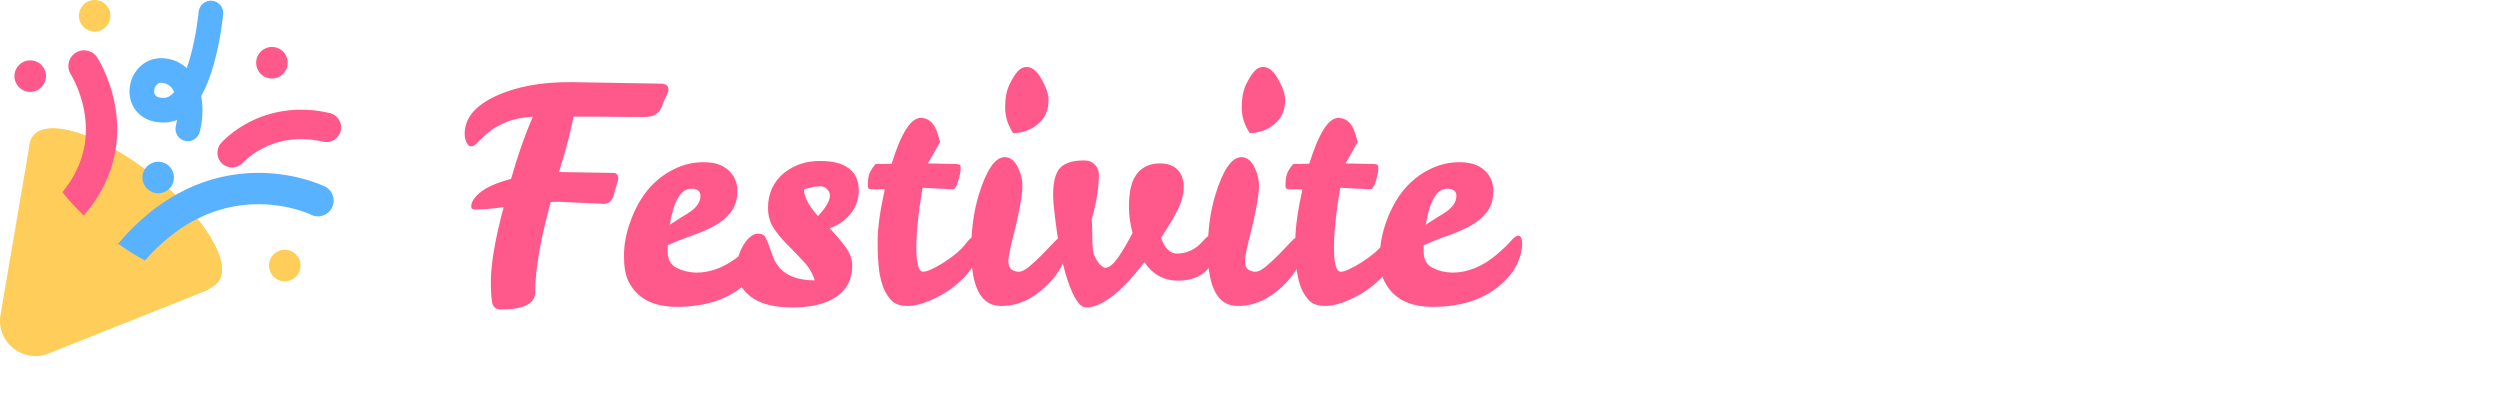 <svg width="336" height="54" viewBox="0 0 336 54" fill="none" xmlns="http://www.w3.org/2000/svg">
<g clip-path="url(#clip0_5106_520)">
<path d="M4.029 12.353C4.311 12.357 4.59 12.306 4.852 12.201C5.113 12.097 5.351 11.941 5.551 11.744C5.752 11.546 5.911 11.311 6.02 11.051C6.129 10.792 6.185 10.513 6.185 10.232C6.185 9.95 6.129 9.672 6.02 9.412C5.911 9.152 5.752 8.917 5.551 8.72C5.351 8.522 5.113 8.367 4.852 8.262C4.59 8.157 4.311 8.106 4.029 8.11C2.871 8.128 1.94 9.073 1.94 10.232C1.94 11.391 2.871 12.335 4.029 12.353ZM36.518 10.555C36.799 10.558 37.078 10.506 37.338 10.401C37.599 10.296 37.836 10.14 38.036 9.943C38.236 9.746 38.394 9.511 38.502 9.251C38.611 8.992 38.667 8.714 38.667 8.433C38.666 8.152 38.611 7.874 38.502 7.615C38.394 7.356 38.235 7.121 38.035 6.923C37.835 6.726 37.598 6.571 37.338 6.466C37.077 6.361 36.798 6.308 36.517 6.312C35.358 6.33 34.428 7.275 34.428 8.434C34.428 9.593 35.359 10.537 36.518 10.555Z" fill="#FF598B"/>
<path d="M38.239 37.808C38.521 37.813 38.8 37.761 39.062 37.657C39.323 37.552 39.561 37.397 39.761 37.199C39.962 37.002 40.121 36.766 40.23 36.507C40.338 36.247 40.394 35.968 40.394 35.687C40.394 35.406 40.338 35.127 40.23 34.867C40.121 34.608 39.961 34.372 39.761 34.175C39.56 33.978 39.322 33.822 39.061 33.718C38.8 33.613 38.52 33.562 38.239 33.566C37.08 33.584 36.15 34.528 36.15 35.688C36.15 36.847 37.08 37.791 38.239 37.808ZM12.694 4.243C12.974 4.246 13.253 4.194 13.514 4.089C13.774 3.984 14.011 3.829 14.211 3.631C14.411 3.434 14.57 3.199 14.678 2.94C14.787 2.681 14.843 2.402 14.843 2.121C14.843 1.841 14.787 1.562 14.678 1.303C14.57 1.044 14.411 0.809 14.211 0.612C14.011 0.414 13.774 0.259 13.514 0.154C13.253 0.049 12.974 -0.003 12.694 0C11.534 0.018 10.604 0.962 10.604 2.121C10.604 3.281 11.534 4.225 12.694 4.243Z" fill="#FFCD59"/>
<path d="M25.244 18.974C24.992 18.974 24.744 18.917 24.518 18.807C24.292 18.696 24.094 18.536 23.939 18.338C23.784 18.14 23.676 17.909 23.624 17.663C23.572 17.416 23.576 17.162 23.637 16.918C23.703 16.652 23.757 16.386 23.798 16.12C23.3 16.325 22.771 16.44 22.234 16.461C21.27 16.497 20.408 16.335 19.672 15.979C18.952 15.634 18.352 15.08 17.951 14.389C17.16 13.018 17.228 11.216 18.123 9.796C18.977 8.44 20.422 7.707 21.989 7.827C23.197 7.921 24.255 8.373 25.102 9.149C25.256 8.713 25.404 8.247 25.545 7.751C26.41 4.696 26.696 1.628 26.698 1.597C26.718 1.381 26.78 1.17 26.881 0.977C26.982 0.785 27.12 0.614 27.287 0.475C27.454 0.336 27.647 0.231 27.855 0.166C28.062 0.101 28.28 0.078 28.497 0.098C28.934 0.138 29.338 0.35 29.619 0.687C29.9 1.024 30.035 1.46 29.996 1.897C29.984 2.034 29.679 5.305 28.73 8.655C28.251 10.347 27.684 11.777 27.043 12.918C27.09 13.172 27.128 13.433 27.156 13.701C27.29 14.992 27.183 16.383 26.849 17.721C26.759 18.078 26.552 18.396 26.262 18.623C25.971 18.85 25.613 18.974 25.244 18.974ZM21.64 11.124C21.468 11.124 21.167 11.175 20.924 11.56C20.692 11.929 20.646 12.432 20.819 12.732C21.048 13.13 21.724 13.165 22.107 13.15C22.541 13.134 22.985 12.861 23.421 12.365C23.348 12.213 23.263 12.068 23.165 11.932C22.805 11.432 22.35 11.177 21.732 11.129C21.709 11.127 21.677 11.124 21.64 11.124Z" fill="#59B2FF"/>
<path d="M20.483 23.511C13.615 18.097 6.437 15.752 4.45 18.273C4.263 18.512 4.126 18.787 4.046 19.08C4.034 19.116 4.024 19.152 4.018 19.189V19.194C3.991 19.307 3.971 19.421 3.958 19.537L0.07 42.301C-0.552 45.957 3.067 48.884 6.512 47.512L27.597 39.11C27.968 38.962 28.883 38.397 29.134 38.085C29.2 38.02 29.262 37.951 29.32 37.878C31.306 35.358 27.349 28.925 20.483 23.51V23.511Z" fill="#FFCD59"/>
<path d="M29.317 37.88C31.305 35.358 27.35 28.924 20.483 23.511C13.615 18.097 6.436 15.753 4.448 18.274C2.461 20.796 6.416 27.23 13.283 32.643C20.15 38.057 27.329 40.401 29.317 37.88Z" fill="#FFCD59"/>
<path d="M28.118 36.411C29.75 34.341 26.156 28.788 20.091 24.007C14.027 19.226 7.787 17.028 6.156 19.097C4.525 21.167 8.118 26.72 14.183 31.501C20.247 36.282 26.487 38.481 28.118 36.411Z" fill="#FFCD59"/>
<path d="M21.23 25.98C21.511 25.983 21.79 25.931 22.05 25.826C22.311 25.721 22.548 25.565 22.748 25.368C22.948 25.171 23.107 24.936 23.215 24.676C23.323 24.417 23.379 24.139 23.379 23.858C23.379 23.577 23.323 23.299 23.215 23.04C23.107 22.781 22.948 22.546 22.748 22.348C22.548 22.151 22.311 21.995 22.05 21.89C21.79 21.785 21.511 21.733 21.23 21.737C20.071 21.754 19.141 22.699 19.141 23.858C19.141 25.017 20.071 25.962 21.23 25.98Z" fill="#59B2FF"/>
<path d="M32.671 21.852L32.686 21.835C32.706 21.814 32.742 21.776 32.793 21.723C32.954 21.564 33.121 21.411 33.295 21.265C33.932 20.731 34.629 20.273 35.371 19.898C37.185 18.98 39.886 18.231 43.428 19.048C44.493 19.294 45.554 18.63 45.8 17.566C46.045 16.501 45.381 15.44 44.317 15.194C39.732 14.137 36.086 15.104 33.585 16.37C32.569 16.883 31.616 17.511 30.745 18.242C30.483 18.461 30.231 18.692 29.99 18.934C29.896 19.028 29.805 19.125 29.716 19.223L29.694 19.247L29.687 19.256L29.683 19.26L29.682 19.261C29.681 19.262 29.68 19.263 31.179 20.553L29.68 19.263C28.986 20.091 29.084 21.323 29.901 22.03C30.718 22.737 31.951 22.658 32.671 21.852ZM13.08 7.746C12.932 7.512 12.74 7.309 12.514 7.149C12.288 6.989 12.033 6.876 11.763 6.815C11.493 6.754 11.213 6.747 10.941 6.794C10.668 6.841 10.407 6.942 10.173 7.09C9.939 7.237 9.737 7.43 9.577 7.656C9.417 7.882 9.304 8.137 9.243 8.407C9.182 8.677 9.175 8.956 9.222 9.229C9.269 9.501 9.369 9.762 9.517 9.996C9.593 10.118 11.161 12.658 11.482 16.135C11.81 19.668 10.772 22.916 8.392 25.828C9.194 26.846 10.158 27.905 11.26 28.964C12.784 27.202 13.931 25.31 14.684 23.307C15.611 20.843 15.939 18.231 15.659 15.543C15.214 11.267 13.354 8.18 13.08 7.746Z" fill="#FF598B"/>
<path d="M39.446 28.044C40.521 28.322 41.281 28.625 41.609 28.766C41.993 29.002 42.442 29.109 42.891 29.073C43.339 29.037 43.765 28.859 44.106 28.566C44.332 28.37 44.514 28.13 44.641 27.859C44.768 27.589 44.836 27.294 44.842 26.996C44.849 26.546 44.713 26.105 44.454 25.737C44.194 25.369 43.825 25.093 43.398 24.949C42.392 24.503 38.579 22.994 33.539 23.262C30.147 23.442 26.885 24.382 23.844 26.057C20.965 27.644 18.291 29.892 15.864 32.76C17.022 33.584 18.228 34.338 19.476 35.018C23.575 30.347 28.303 27.815 33.572 27.48C35.547 27.361 37.529 27.551 39.446 28.044Z" fill="#59B2FF"/>
</g>
<path d="M67.691 27.84C66.144 28.053 64.864 28.16 63.851 28.16C63.504 28.16 63.331 28.027 63.331 27.76C63.331 27.147 63.744 26.507 64.571 25.84C65.424 25.147 66.797 24.547 68.691 24.04C69.544 21 70.517 18.213 71.611 15.68C68.944 15.813 66.757 16.693 65.051 18.32C64.624 18.747 64.277 19.08 64.011 19.32C63.744 19.56 63.504 19.68 63.291 19.68C63.104 19.68 62.917 19.52 62.731 19.2C62.544 18.88 62.451 18.453 62.451 17.92C62.477 15.867 63.864 14.2 66.611 12.92C69.357 11.64 72.744 11.013 76.771 11.04L88.771 11.24C89.491 11.24 89.851 11.52 89.851 12.08C89.851 12.24 89.744 12.533 89.531 12.96C89.317 13.36 89.131 13.8 88.971 14.28C88.624 15.24 87.877 15.72 86.731 15.72H85.451L80.131 15.68H77.051C76.837 17.2 76.197 19.68 75.131 23.12L82.451 23.24C82.877 23.24 83.091 23.493 83.091 24C83.091 24.16 83.024 24.44 82.891 24.84C82.757 25.24 82.637 25.653 82.531 26.08C82.317 26.96 81.864 27.4 81.171 27.4L75.091 27.12H74.571C74.411 27.12 74.224 27.133 74.011 27.16C72.624 32.253 71.931 36.28 71.931 39.24C71.931 40.813 70.397 41.6 67.331 41.6C66.664 41.6 66.264 41.267 66.131 40.6C66.024 39.907 65.971 39 65.971 37.88C65.971 35.48 66.544 32.133 67.691 27.84ZM93.582 36.64C95.662 36.64 97.675 35.813 99.622 34.16C100.342 33.547 100.928 32.987 101.382 32.48C101.835 31.947 102.182 31.68 102.422 31.68C102.795 31.68 102.982 32.053 102.982 32.8C102.982 33.547 102.782 34.387 102.382 35.32C101.982 36.227 101.315 37.12 100.382 38C98.088 40.16 94.942 41.24 90.942 41.24C87.768 41.24 85.608 40.093 84.462 37.8C84.062 37 83.862 35.853 83.862 34.36C83.862 32.867 84.155 31.32 84.742 29.72C85.328 28.093 86.102 26.693 87.062 25.52C88.048 24.347 89.182 23.44 90.462 22.8C91.742 22.133 93.102 21.8 94.542 21.8C96.008 21.8 97.128 22.16 97.902 22.88C98.702 23.6 99.102 24.533 99.102 25.68C99.102 26.827 98.808 27.773 98.222 28.52C97.662 29.24 96.928 29.853 96.022 30.36C95.115 30.84 94.102 31.28 92.982 31.68C91.888 32.053 90.808 32.48 89.742 32.96V33.96C89.768 34.92 90.168 35.6 90.942 36C91.715 36.4 92.595 36.613 93.582 36.64ZM92.902 25.36C91.515 25.36 90.555 26.973 90.022 30.2C90.582 29.827 91.102 29.493 91.582 29.2C92.088 28.907 92.528 28.627 92.902 28.36C93.702 27.773 94.115 27.107 94.142 26.36C94.142 25.693 93.728 25.36 92.902 25.36ZM110.1 21.64C111.887 21.613 113.22 21.947 114.1 22.64C114.98 23.307 115.42 24.28 115.42 25.56C115.42 26.813 115.034 27.893 114.26 28.8C113.514 29.68 112.594 30.307 111.5 30.68C112.274 31.48 112.967 32.293 113.58 33.12C114.22 33.947 114.54 34.813 114.54 35.72C114.54 37.507 113.834 38.893 112.42 39.88C111.007 40.84 109.034 41.32 106.5 41.32C103.994 41.32 102.114 40.827 100.86 39.84C99.607 38.827 98.981 37.693 98.981 36.44C98.981 35.16 99.287 34 99.9 32.96C100.54 31.92 101.22 31.4 101.94 31.4C102.367 31.4 102.674 31.56 102.86 31.88C103.047 32.173 103.394 33.053 103.9 34.52C104.087 35.053 104.394 35.56 104.82 36.04C105.807 37.133 107.367 37.68 109.5 37.68C109.18 36.667 108.66 35.8 107.94 35.08C107.247 34.333 106.554 33.613 105.86 32.92C105.167 32.227 104.554 31.493 104.02 30.72C103.487 29.92 103.22 28.987 103.22 27.92C103.22 26 103.94 24.44 105.38 23.24C106.74 22.173 108.314 21.64 110.1 21.64ZM109.94 29.04C111.007 27.893 111.54 26.973 111.54 26.28C111.54 25.96 111.42 25.68 111.18 25.44C110.967 25.173 110.647 25.04 110.22 25.04C109.794 25.04 109.38 25.093 108.98 25.2C108.607 25.307 108.3 25.387 108.06 25.44C108.06 26.453 108.687 27.653 109.94 29.04ZM118.795 38.84C118.502 38.12 118.288 37.293 118.155 36.36C118.022 35.4 117.955 34.067 117.955 32.36C117.955 30.653 118.275 28.347 118.915 25.44H117.115C116.795 25.44 116.635 25.307 116.635 25.04C116.635 24.4 116.688 23.88 116.795 23.48C116.928 23.053 117.222 22.573 117.675 22.04H118.635C119.008 22.04 119.408 22.027 119.835 22C121.115 17.893 122.422 15.84 123.755 15.84C124.822 15.867 125.568 16.547 125.995 17.88C126.102 18.253 126.222 18.653 126.355 19.08L124.715 21.96C126.582 22.013 127.755 22.04 128.235 22.04C128.742 22.04 129.008 22.093 129.035 22.2C129.088 22.28 129.115 22.413 129.115 22.6C129.115 23.08 128.995 23.68 128.755 24.4C128.542 25.12 128.288 25.467 127.995 25.44L123.995 25.24C123.435 28.493 123.155 31.187 123.155 33.32C123.155 35.453 123.462 36.52 124.075 36.52C124.582 36.52 125.502 36.107 126.835 35.28C128.168 34.427 129.128 33.613 129.715 32.84C130.302 32.067 130.782 31.68 131.155 31.68C131.528 31.68 131.715 32.133 131.715 33.04C131.715 33.947 131.395 34.88 130.755 35.84C130.115 36.773 129.302 37.64 128.315 38.44C127.355 39.213 126.275 39.853 125.075 40.36C123.902 40.867 122.875 41.12 121.995 41.12C121.115 41.12 120.435 40.92 119.955 40.52C119.502 40.093 119.115 39.533 118.795 38.84ZM134.53 41.12C131.864 41.12 130.53 38.627 130.53 33.64C130.53 30.92 130.864 28.453 131.53 26.24C132.57 22.827 133.744 21.12 135.05 21.12C135.824 21.12 136.437 21.64 136.89 22.68C137.264 23.48 137.437 24.267 137.41 25.04C137.41 26.107 137.09 27.987 136.45 30.68C135.837 33.027 135.53 34.48 135.53 35.04C135.53 35.6 135.664 35.987 135.93 36.2C136.224 36.413 136.557 36.52 136.93 36.52C137.33 36.52 137.824 36.267 138.41 35.76C138.997 35.253 139.584 34.707 140.17 34.12C140.757 33.507 141.29 32.947 141.77 32.44C142.277 31.933 142.624 31.68 142.81 31.68C143.184 31.68 143.37 32.133 143.37 33.04C143.37 34.907 142.424 36.733 140.53 38.52C138.664 40.28 136.664 41.147 134.53 41.12ZM136.17 17.88C135.45 16.813 135.09 15.667 135.09 14.44C135.09 13.213 135.277 12.2 135.65 11.4C136.05 10.573 136.424 9.973 136.77 9.6C137.117 9.2 137.517 9 137.97 9C138.717 9 139.397 9.56 140.01 10.68C140.624 11.773 140.93 12.693 140.93 13.44C140.93 14.827 140.437 15.92 139.45 16.72C138.49 17.493 137.397 17.88 136.17 17.88ZM147.691 23.4C147.691 25.187 147.371 27.213 146.731 29.48C146.784 30.333 146.811 31.16 146.811 31.96C146.811 32.76 146.864 33.453 146.971 34.04C147.371 35.107 147.878 35.76 148.491 36C149.024 36 149.611 35.547 150.251 34.64C150.891 33.707 151.544 32.6 152.211 31.32C151.891 30.093 151.731 28.933 151.731 27.84C151.731 25.92 152.024 24.52 152.611 23.64C153.331 22.52 154.424 21.96 155.891 21.96C157.358 21.96 158.331 22.52 158.811 23.64C158.998 24.067 159.091 24.547 159.091 25.08C159.091 26.04 158.851 27.027 158.371 28.04C157.891 29.027 157.118 30.333 156.051 31.96C156.531 33.373 157.251 34.08 158.211 34.08C159.384 34.053 160.398 33.64 161.251 32.84C161.571 32.52 161.838 32.24 162.051 32C162.291 31.76 162.531 31.64 162.771 31.64C163.144 31.64 163.331 32.08 163.331 32.96C163.331 34.613 162.851 35.827 161.891 36.6C160.958 37.347 159.771 37.72 158.331 37.72C156.438 37.72 154.931 36.893 153.811 35.24C150.691 39.293 148.078 41.32 145.971 41.32C145.144 41.32 144.331 40.147 143.531 37.8C142.731 35.453 142.118 32.28 141.691 28.28C141.371 25.747 141.558 23.933 142.251 22.84C142.838 21.987 143.984 21.56 145.691 21.56C146.331 21.56 146.824 21.76 147.171 22.16C147.518 22.533 147.691 22.947 147.691 23.4ZM166.327 41.12C163.661 41.12 162.327 38.627 162.327 33.64C162.327 30.92 162.661 28.453 163.327 26.24C164.367 22.827 165.541 21.12 166.847 21.12C167.621 21.12 168.234 21.64 168.687 22.68C169.061 23.48 169.234 24.267 169.207 25.04C169.207 26.107 168.887 27.987 168.247 30.68C167.634 33.027 167.327 34.48 167.327 35.04C167.327 35.6 167.461 35.987 167.727 36.2C168.021 36.413 168.354 36.52 168.727 36.52C169.127 36.52 169.621 36.267 170.207 35.76C170.794 35.253 171.381 34.707 171.967 34.12C172.554 33.507 173.087 32.947 173.567 32.44C174.074 31.933 174.421 31.68 174.607 31.68C174.981 31.68 175.167 32.133 175.167 33.04C175.167 34.907 174.221 36.733 172.327 38.52C170.461 40.28 168.461 41.147 166.327 41.12ZM167.967 17.88C167.247 16.813 166.887 15.667 166.887 14.44C166.887 13.213 167.074 12.2 167.447 11.4C167.847 10.573 168.221 9.973 168.567 9.6C168.914 9.2 169.314 9 169.767 9C170.514 9 171.194 9.56 171.807 10.68C172.421 11.773 172.727 12.693 172.727 13.44C172.727 14.827 172.234 15.92 171.247 16.72C170.287 17.493 169.194 17.88 167.967 17.88ZM174.928 38.84C174.635 38.12 174.421 37.293 174.288 36.36C174.155 35.4 174.088 34.067 174.088 32.36C174.088 30.653 174.408 28.347 175.048 25.44H173.248C172.928 25.44 172.768 25.307 172.768 25.04C172.768 24.4 172.821 23.88 172.928 23.48C173.061 23.053 173.355 22.573 173.808 22.04H174.768C175.141 22.04 175.541 22.027 175.968 22C177.248 17.893 178.555 15.84 179.888 15.84C180.955 15.867 181.701 16.547 182.128 17.88C182.235 18.253 182.355 18.653 182.488 19.08L180.848 21.96C182.715 22.013 183.888 22.04 184.368 22.04C184.875 22.04 185.141 22.093 185.168 22.2C185.221 22.28 185.248 22.413 185.248 22.6C185.248 23.08 185.128 23.68 184.888 24.4C184.675 25.12 184.421 25.467 184.128 25.44L180.128 25.24C179.568 28.493 179.288 31.187 179.288 33.32C179.288 35.453 179.595 36.52 180.208 36.52C180.715 36.52 181.635 36.107 182.968 35.28C184.301 34.427 185.261 33.613 185.848 32.84C186.435 32.067 186.915 31.68 187.288 31.68C187.661 31.68 187.848 32.133 187.848 33.04C187.848 33.947 187.528 34.88 186.888 35.84C186.248 36.773 185.435 37.64 184.448 38.44C183.488 39.213 182.408 39.853 181.208 40.36C180.035 40.867 179.008 41.12 178.128 41.12C177.248 41.12 176.568 40.92 176.088 40.52C175.635 40.093 175.248 39.533 174.928 38.84ZM195.183 36.64C197.263 36.64 199.277 35.813 201.223 34.16C201.943 33.547 202.53 32.987 202.983 32.48C203.437 31.947 203.783 31.68 204.023 31.68C204.397 31.68 204.583 32.053 204.583 32.8C204.583 33.547 204.383 34.387 203.983 35.32C203.583 36.227 202.917 37.12 201.983 38C199.69 40.16 196.543 41.24 192.543 41.24C189.37 41.24 187.21 40.093 186.063 37.8C185.663 37 185.463 35.853 185.463 34.36C185.463 32.867 185.757 31.32 186.343 29.72C186.93 28.093 187.703 26.693 188.663 25.52C189.65 24.347 190.783 23.44 192.063 22.8C193.343 22.133 194.703 21.8 196.143 21.8C197.61 21.8 198.73 22.16 199.503 22.88C200.303 23.6 200.703 24.533 200.703 25.68C200.703 26.827 200.41 27.773 199.823 28.52C199.263 29.24 198.53 29.853 197.623 30.36C196.717 30.84 195.703 31.28 194.583 31.68C193.49 32.053 192.41 32.48 191.343 32.96V33.96C191.37 34.92 191.77 35.6 192.543 36C193.317 36.4 194.197 36.613 195.183 36.64ZM194.503 25.36C193.117 25.36 192.157 26.973 191.623 30.2C192.183 29.827 192.703 29.493 193.183 29.2C193.69 28.907 194.13 28.627 194.503 28.36C195.303 27.773 195.717 27.107 195.743 26.36C195.743 25.693 195.33 25.36 194.503 25.36Z" fill="#FF598B"/>
<defs>
<clipPath id="clip0_5106_520">
<rect width="45.851" height="48" fill="white"/>
</clipPath>
</defs>
</svg>
